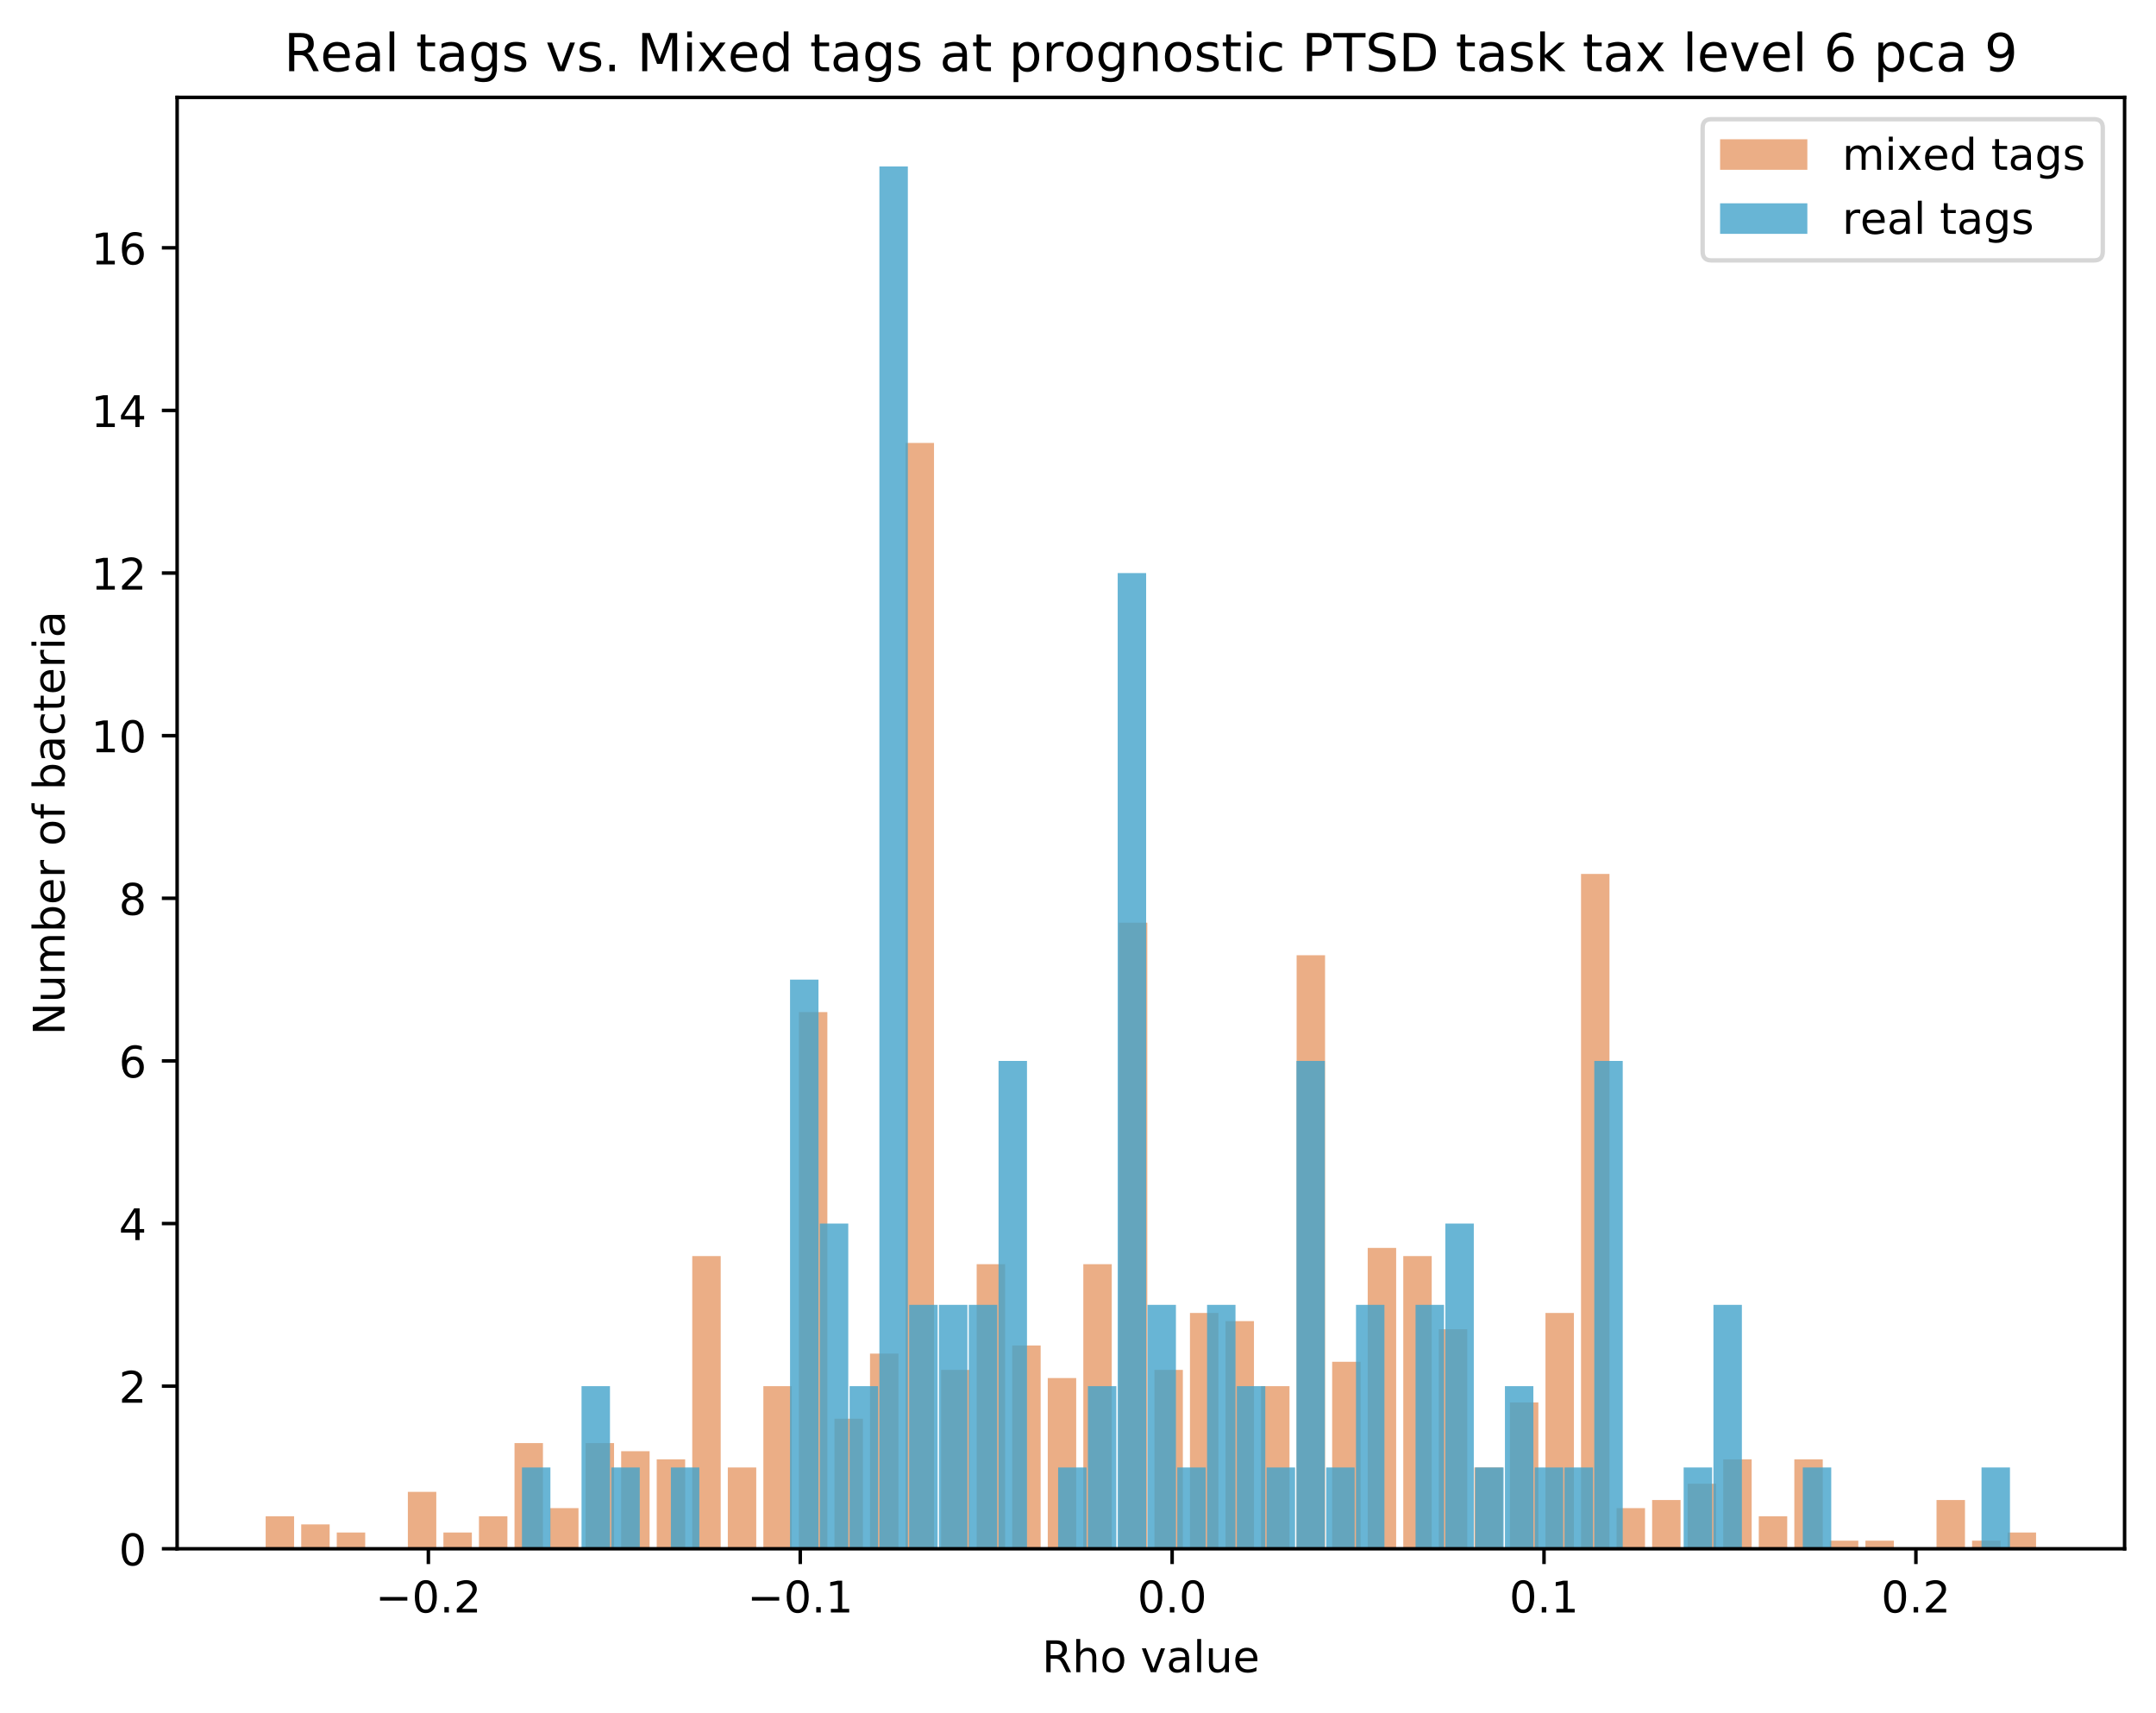<?xml version="1.0" encoding="utf-8" standalone="no"?>
<!DOCTYPE svg PUBLIC "-//W3C//DTD SVG 1.1//EN"
  "http://www.w3.org/Graphics/SVG/1.1/DTD/svg11.dtd">
<!-- Created with matplotlib (https://matplotlib.org/) -->
<svg height="392.514pt" version="1.1" viewBox="0 0 494.203 392.514" width="494.203pt" xmlns="http://www.w3.org/2000/svg" xmlns:xlink="http://www.w3.org/1999/xlink">
 <defs>
  <style type="text/css">
*{stroke-linecap:butt;stroke-linejoin:round;}
  </style>
 </defs>
 <g id="figure_1">
  <g id="patch_1">
   <path d="M 0 392.514 
L 494.203 392.514 
L 494.203 0 
L 0 0 
z
" style="fill:#ffffff;"/>
  </g>
  <g id="axes_1">
   <g id="patch_2">
    <path d="M 40.603 354.958 
L 487.003 354.958 
L 487.003 22.318 
L 40.603 22.318 
z
" style="fill:#ffffff;"/>
   </g>
   <g id="patch_3">
    <path clip-path="url(#p05fa9edc28)" d="M 60.894 354.958 
L 67.413 354.958 
L 67.413 347.504 
L 60.894 347.504 
z
" style="fill:#d95f0e;opacity:0.5;"/>
   </g>
   <g id="patch_4">
    <path clip-path="url(#p05fa9edc28)" d="M 69.043 354.958 
L 75.562 354.958 
L 75.562 349.368 
L 69.043 349.368 
z
" style="fill:#d95f0e;opacity:0.5;"/>
   </g>
   <g id="patch_5">
    <path clip-path="url(#p05fa9edc28)" d="M 77.192 354.958 
L 83.711 354.958 
L 83.711 351.231 
L 77.192 351.231 
z
" style="fill:#d95f0e;opacity:0.5;"/>
   </g>
   <g id="patch_6">
    <path clip-path="url(#p05fa9edc28)" d="M 85.341 354.958 
L 91.86 354.958 
L 91.86 354.958 
L 85.341 354.958 
z
" style="fill:#d95f0e;opacity:0.5;"/>
   </g>
   <g id="patch_7">
    <path clip-path="url(#p05fa9edc28)" d="M 93.49 354.958 
L 100.009 354.958 
L 100.009 341.913 
L 93.49 341.913 
z
" style="fill:#d95f0e;opacity:0.5;"/>
   </g>
   <g id="patch_8">
    <path clip-path="url(#p05fa9edc28)" d="M 101.639 354.958 
L 108.158 354.958 
L 108.158 351.231 
L 101.639 351.231 
z
" style="fill:#d95f0e;opacity:0.5;"/>
   </g>
   <g id="patch_9">
    <path clip-path="url(#p05fa9edc28)" d="M 109.788 354.958 
L 116.307 354.958 
L 116.307 347.504 
L 109.788 347.504 
z
" style="fill:#d95f0e;opacity:0.5;"/>
   </g>
   <g id="patch_10">
    <path clip-path="url(#p05fa9edc28)" d="M 117.937 354.958 
L 124.456 354.958 
L 124.456 330.732 
L 117.937 330.732 
z
" style="fill:#d95f0e;opacity:0.5;"/>
   </g>
   <g id="patch_11">
    <path clip-path="url(#p05fa9edc28)" d="M 126.086 354.958 
L 132.605 354.958 
L 132.605 345.64 
L 126.086 345.64 
z
" style="fill:#d95f0e;opacity:0.5;"/>
   </g>
   <g id="patch_12">
    <path clip-path="url(#p05fa9edc28)" d="M 134.235 354.958 
L 140.754 354.958 
L 140.754 330.732 
L 134.235 330.732 
z
" style="fill:#d95f0e;opacity:0.5;"/>
   </g>
   <g id="patch_13">
    <path clip-path="url(#p05fa9edc28)" d="M 142.384 354.958 
L 148.903 354.958 
L 148.903 332.596 
L 142.384 332.596 
z
" style="fill:#d95f0e;opacity:0.5;"/>
   </g>
   <g id="patch_14">
    <path clip-path="url(#p05fa9edc28)" d="M 150.533 354.958 
L 157.052 354.958 
L 157.052 334.459 
L 150.533 334.459 
z
" style="fill:#d95f0e;opacity:0.5;"/>
   </g>
   <g id="patch_15">
    <path clip-path="url(#p05fa9edc28)" d="M 158.682 354.958 
L 165.201 354.958 
L 165.201 287.871 
L 158.682 287.871 
z
" style="fill:#d95f0e;opacity:0.5;"/>
   </g>
   <g id="patch_16">
    <path clip-path="url(#p05fa9edc28)" d="M 166.831 354.958 
L 173.35 354.958 
L 173.35 336.323 
L 166.831 336.323 
z
" style="fill:#d95f0e;opacity:0.5;"/>
   </g>
   <g id="patch_17">
    <path clip-path="url(#p05fa9edc28)" d="M 174.979 354.958 
L 181.499 354.958 
L 181.499 317.688 
L 174.979 317.688 
z
" style="fill:#d95f0e;opacity:0.5;"/>
   </g>
   <g id="patch_18">
    <path clip-path="url(#p05fa9edc28)" d="M 183.128 354.958 
L 189.648 354.958 
L 189.648 231.965 
L 183.128 231.965 
z
" style="fill:#d95f0e;opacity:0.5;"/>
   </g>
   <g id="patch_19">
    <path clip-path="url(#p05fa9edc28)" d="M 191.277 354.958 
L 197.797 354.958 
L 197.797 325.142 
L 191.277 325.142 
z
" style="fill:#d95f0e;opacity:0.5;"/>
   </g>
   <g id="patch_20">
    <path clip-path="url(#p05fa9edc28)" d="M 199.426 354.958 
L 205.946 354.958 
L 205.946 310.233 
L 199.426 310.233 
z
" style="fill:#d95f0e;opacity:0.5;"/>
   </g>
   <g id="patch_21">
    <path clip-path="url(#p05fa9edc28)" d="M 207.575 354.958 
L 214.094 354.958 
L 214.094 101.518 
L 207.575 101.518 
z
" style="fill:#d95f0e;opacity:0.5;"/>
   </g>
   <g id="patch_22">
    <path clip-path="url(#p05fa9edc28)" d="M 215.724 354.958 
L 222.243 354.958 
L 222.243 313.96 
L 215.724 313.96 
z
" style="fill:#d95f0e;opacity:0.5;"/>
   </g>
   <g id="patch_23">
    <path clip-path="url(#p05fa9edc28)" d="M 223.873 354.958 
L 230.392 354.958 
L 230.392 289.735 
L 223.873 289.735 
z
" style="fill:#d95f0e;opacity:0.5;"/>
   </g>
   <g id="patch_24">
    <path clip-path="url(#p05fa9edc28)" d="M 232.022 354.958 
L 238.541 354.958 
L 238.541 308.37 
L 232.022 308.37 
z
" style="fill:#d95f0e;opacity:0.5;"/>
   </g>
   <g id="patch_25">
    <path clip-path="url(#p05fa9edc28)" d="M 240.171 354.958 
L 246.69 354.958 
L 246.69 315.824 
L 240.171 315.824 
z
" style="fill:#d95f0e;opacity:0.5;"/>
   </g>
   <g id="patch_26">
    <path clip-path="url(#p05fa9edc28)" d="M 248.32 354.958 
L 254.839 354.958 
L 254.839 289.735 
L 248.32 289.735 
z
" style="fill:#d95f0e;opacity:0.5;"/>
   </g>
   <g id="patch_27">
    <path clip-path="url(#p05fa9edc28)" d="M 256.469 354.958 
L 262.988 354.958 
L 262.988 211.466 
L 256.469 211.466 
z
" style="fill:#d95f0e;opacity:0.5;"/>
   </g>
   <g id="patch_28">
    <path clip-path="url(#p05fa9edc28)" d="M 264.618 354.958 
L 271.137 354.958 
L 271.137 313.96 
L 264.618 313.96 
z
" style="fill:#d95f0e;opacity:0.5;"/>
   </g>
   <g id="patch_29">
    <path clip-path="url(#p05fa9edc28)" d="M 272.767 354.958 
L 279.286 354.958 
L 279.286 300.916 
L 272.767 300.916 
z
" style="fill:#d95f0e;opacity:0.5;"/>
   </g>
   <g id="patch_30">
    <path clip-path="url(#p05fa9edc28)" d="M 280.916 354.958 
L 287.435 354.958 
L 287.435 302.779 
L 280.916 302.779 
z
" style="fill:#d95f0e;opacity:0.5;"/>
   </g>
   <g id="patch_31">
    <path clip-path="url(#p05fa9edc28)" d="M 289.065 354.958 
L 295.584 354.958 
L 295.584 317.688 
L 289.065 317.688 
z
" style="fill:#d95f0e;opacity:0.5;"/>
   </g>
   <g id="patch_32">
    <path clip-path="url(#p05fa9edc28)" d="M 297.214 354.958 
L 303.733 354.958 
L 303.733 218.92 
L 297.214 218.92 
z
" style="fill:#d95f0e;opacity:0.5;"/>
   </g>
   <g id="patch_33">
    <path clip-path="url(#p05fa9edc28)" d="M 305.363 354.958 
L 311.882 354.958 
L 311.882 312.097 
L 305.363 312.097 
z
" style="fill:#d95f0e;opacity:0.5;"/>
   </g>
   <g id="patch_34">
    <path clip-path="url(#p05fa9edc28)" d="M 313.512 354.958 
L 320.031 354.958 
L 320.031 286.008 
L 313.512 286.008 
z
" style="fill:#d95f0e;opacity:0.5;"/>
   </g>
   <g id="patch_35">
    <path clip-path="url(#p05fa9edc28)" d="M 321.661 354.958 
L 328.18 354.958 
L 328.18 287.871 
L 321.661 287.871 
z
" style="fill:#d95f0e;opacity:0.5;"/>
   </g>
   <g id="patch_36">
    <path clip-path="url(#p05fa9edc28)" d="M 329.81 354.958 
L 336.329 354.958 
L 336.329 304.643 
L 329.81 304.643 
z
" style="fill:#d95f0e;opacity:0.5;"/>
   </g>
   <g id="patch_37">
    <path clip-path="url(#p05fa9edc28)" d="M 337.959 354.958 
L 344.478 354.958 
L 344.478 336.323 
L 337.959 336.323 
z
" style="fill:#d95f0e;opacity:0.5;"/>
   </g>
   <g id="patch_38">
    <path clip-path="url(#p05fa9edc28)" d="M 346.108 354.958 
L 352.627 354.958 
L 352.627 321.415 
L 346.108 321.415 
z
" style="fill:#d95f0e;opacity:0.5;"/>
   </g>
   <g id="patch_39">
    <path clip-path="url(#p05fa9edc28)" d="M 354.257 354.958 
L 360.776 354.958 
L 360.776 300.916 
L 354.257 300.916 
z
" style="fill:#d95f0e;opacity:0.5;"/>
   </g>
   <g id="patch_40">
    <path clip-path="url(#p05fa9edc28)" d="M 362.406 354.958 
L 368.925 354.958 
L 368.925 200.285 
L 362.406 200.285 
z
" style="fill:#d95f0e;opacity:0.5;"/>
   </g>
   <g id="patch_41">
    <path clip-path="url(#p05fa9edc28)" d="M 370.554 354.958 
L 377.074 354.958 
L 377.074 345.64 
L 370.554 345.64 
z
" style="fill:#d95f0e;opacity:0.5;"/>
   </g>
   <g id="patch_42">
    <path clip-path="url(#p05fa9edc28)" d="M 378.703 354.958 
L 385.223 354.958 
L 385.223 343.777 
L 378.703 343.777 
z
" style="fill:#d95f0e;opacity:0.5;"/>
   </g>
   <g id="patch_43">
    <path clip-path="url(#p05fa9edc28)" d="M 386.852 354.958 
L 393.372 354.958 
L 393.372 340.05 
L 386.852 340.05 
z
" style="fill:#d95f0e;opacity:0.5;"/>
   </g>
   <g id="patch_44">
    <path clip-path="url(#p05fa9edc28)" d="M 395.001 354.958 
L 401.521 354.958 
L 401.521 334.459 
L 395.001 334.459 
z
" style="fill:#d95f0e;opacity:0.5;"/>
   </g>
   <g id="patch_45">
    <path clip-path="url(#p05fa9edc28)" d="M 403.15 354.958 
L 409.67 354.958 
L 409.67 347.504 
L 403.15 347.504 
z
" style="fill:#d95f0e;opacity:0.5;"/>
   </g>
   <g id="patch_46">
    <path clip-path="url(#p05fa9edc28)" d="M 411.299 354.958 
L 417.818 354.958 
L 417.818 334.459 
L 411.299 334.459 
z
" style="fill:#d95f0e;opacity:0.5;"/>
   </g>
   <g id="patch_47">
    <path clip-path="url(#p05fa9edc28)" d="M 419.448 354.958 
L 425.967 354.958 
L 425.967 353.095 
L 419.448 353.095 
z
" style="fill:#d95f0e;opacity:0.5;"/>
   </g>
   <g id="patch_48">
    <path clip-path="url(#p05fa9edc28)" d="M 427.597 354.958 
L 434.116 354.958 
L 434.116 353.095 
L 427.597 353.095 
z
" style="fill:#d95f0e;opacity:0.5;"/>
   </g>
   <g id="patch_49">
    <path clip-path="url(#p05fa9edc28)" d="M 435.746 354.958 
L 442.265 354.958 
L 442.265 354.958 
L 435.746 354.958 
z
" style="fill:#d95f0e;opacity:0.5;"/>
   </g>
   <g id="patch_50">
    <path clip-path="url(#p05fa9edc28)" d="M 443.895 354.958 
L 450.414 354.958 
L 450.414 343.777 
L 443.895 343.777 
z
" style="fill:#d95f0e;opacity:0.5;"/>
   </g>
   <g id="patch_51">
    <path clip-path="url(#p05fa9edc28)" d="M 452.044 354.958 
L 458.563 354.958 
L 458.563 353.095 
L 452.044 353.095 
z
" style="fill:#d95f0e;opacity:0.5;"/>
   </g>
   <g id="patch_52">
    <path clip-path="url(#p05fa9edc28)" d="M 460.193 354.958 
L 466.712 354.958 
L 466.712 351.231 
L 460.193 351.231 
z
" style="fill:#d95f0e;opacity:0.5;"/>
   </g>
   <g id="patch_53">
    <path clip-path="url(#p05fa9edc28)" d="M 119.644 354.958 
L 126.163 354.958 
L 126.163 336.323 
L 119.644 336.323 
z
" style="fill:#43a2ca;opacity:0.8;"/>
   </g>
   <g id="patch_54">
    <path clip-path="url(#p05fa9edc28)" d="M 126.472 354.958 
L 132.991 354.958 
L 132.991 354.958 
L 126.472 354.958 
z
" style="fill:#43a2ca;opacity:0.8;"/>
   </g>
   <g id="patch_55">
    <path clip-path="url(#p05fa9edc28)" d="M 133.3 354.958 
L 139.819 354.958 
L 139.819 317.688 
L 133.3 317.688 
z
" style="fill:#43a2ca;opacity:0.8;"/>
   </g>
   <g id="patch_56">
    <path clip-path="url(#p05fa9edc28)" d="M 140.128 354.958 
L 146.647 354.958 
L 146.647 336.323 
L 140.128 336.323 
z
" style="fill:#43a2ca;opacity:0.8;"/>
   </g>
   <g id="patch_57">
    <path clip-path="url(#p05fa9edc28)" d="M 146.956 354.958 
L 153.475 354.958 
L 153.475 354.958 
L 146.956 354.958 
z
" style="fill:#43a2ca;opacity:0.8;"/>
   </g>
   <g id="patch_58">
    <path clip-path="url(#p05fa9edc28)" d="M 153.783 354.958 
L 160.303 354.958 
L 160.303 336.323 
L 153.783 336.323 
z
" style="fill:#43a2ca;opacity:0.8;"/>
   </g>
   <g id="patch_59">
    <path clip-path="url(#p05fa9edc28)" d="M 160.611 354.958 
L 167.131 354.958 
L 167.131 354.958 
L 160.611 354.958 
z
" style="fill:#43a2ca;opacity:0.8;"/>
   </g>
   <g id="patch_60">
    <path clip-path="url(#p05fa9edc28)" d="M 167.439 354.958 
L 173.958 354.958 
L 173.958 354.958 
L 167.439 354.958 
z
" style="fill:#43a2ca;opacity:0.8;"/>
   </g>
   <g id="patch_61">
    <path clip-path="url(#p05fa9edc28)" d="M 174.267 354.958 
L 180.786 354.958 
L 180.786 354.958 
L 174.267 354.958 
z
" style="fill:#43a2ca;opacity:0.8;"/>
   </g>
   <g id="patch_62">
    <path clip-path="url(#p05fa9edc28)" d="M 181.095 354.958 
L 187.614 354.958 
L 187.614 224.511 
L 181.095 224.511 
z
" style="fill:#43a2ca;opacity:0.8;"/>
   </g>
   <g id="patch_63">
    <path clip-path="url(#p05fa9edc28)" d="M 187.923 354.958 
L 194.442 354.958 
L 194.442 280.417 
L 187.923 280.417 
z
" style="fill:#43a2ca;opacity:0.8;"/>
   </g>
   <g id="patch_64">
    <path clip-path="url(#p05fa9edc28)" d="M 194.751 354.958 
L 201.27 354.958 
L 201.27 317.688 
L 194.751 317.688 
z
" style="fill:#43a2ca;opacity:0.8;"/>
   </g>
   <g id="patch_65">
    <path clip-path="url(#p05fa9edc28)" d="M 201.578 354.958 
L 208.098 354.958 
L 208.098 38.158 
L 201.578 38.158 
z
" style="fill:#43a2ca;opacity:0.8;"/>
   </g>
   <g id="patch_66">
    <path clip-path="url(#p05fa9edc28)" d="M 208.406 354.958 
L 214.925 354.958 
L 214.925 299.052 
L 208.406 299.052 
z
" style="fill:#43a2ca;opacity:0.8;"/>
   </g>
   <g id="patch_67">
    <path clip-path="url(#p05fa9edc28)" d="M 215.234 354.958 
L 221.753 354.958 
L 221.753 299.052 
L 215.234 299.052 
z
" style="fill:#43a2ca;opacity:0.8;"/>
   </g>
   <g id="patch_68">
    <path clip-path="url(#p05fa9edc28)" d="M 222.062 354.958 
L 228.581 354.958 
L 228.581 299.052 
L 222.062 299.052 
z
" style="fill:#43a2ca;opacity:0.8;"/>
   </g>
   <g id="patch_69">
    <path clip-path="url(#p05fa9edc28)" d="M 228.89 354.958 
L 235.409 354.958 
L 235.409 243.146 
L 228.89 243.146 
z
" style="fill:#43a2ca;opacity:0.8;"/>
   </g>
   <g id="patch_70">
    <path clip-path="url(#p05fa9edc28)" d="M 235.718 354.958 
L 242.237 354.958 
L 242.237 354.958 
L 235.718 354.958 
z
" style="fill:#43a2ca;opacity:0.8;"/>
   </g>
   <g id="patch_71">
    <path clip-path="url(#p05fa9edc28)" d="M 242.545 354.958 
L 249.065 354.958 
L 249.065 336.323 
L 242.545 336.323 
z
" style="fill:#43a2ca;opacity:0.8;"/>
   </g>
   <g id="patch_72">
    <path clip-path="url(#p05fa9edc28)" d="M 249.373 354.958 
L 255.892 354.958 
L 255.892 317.688 
L 249.373 317.688 
z
" style="fill:#43a2ca;opacity:0.8;"/>
   </g>
   <g id="patch_73">
    <path clip-path="url(#p05fa9edc28)" d="M 256.201 354.958 
L 262.72 354.958 
L 262.72 131.335 
L 256.201 131.335 
z
" style="fill:#43a2ca;opacity:0.8;"/>
   </g>
   <g id="patch_74">
    <path clip-path="url(#p05fa9edc28)" d="M 263.029 354.958 
L 269.548 354.958 
L 269.548 299.052 
L 263.029 299.052 
z
" style="fill:#43a2ca;opacity:0.8;"/>
   </g>
   <g id="patch_75">
    <path clip-path="url(#p05fa9edc28)" d="M 269.857 354.958 
L 276.376 354.958 
L 276.376 336.323 
L 269.857 336.323 
z
" style="fill:#43a2ca;opacity:0.8;"/>
   </g>
   <g id="patch_76">
    <path clip-path="url(#p05fa9edc28)" d="M 276.685 354.958 
L 283.204 354.958 
L 283.204 299.052 
L 276.685 299.052 
z
" style="fill:#43a2ca;opacity:0.8;"/>
   </g>
   <g id="patch_77">
    <path clip-path="url(#p05fa9edc28)" d="M 283.512 354.958 
L 290.032 354.958 
L 290.032 317.688 
L 283.512 317.688 
z
" style="fill:#43a2ca;opacity:0.8;"/>
   </g>
   <g id="patch_78">
    <path clip-path="url(#p05fa9edc28)" d="M 290.34 354.958 
L 296.859 354.958 
L 296.859 336.323 
L 290.34 336.323 
z
" style="fill:#43a2ca;opacity:0.8;"/>
   </g>
   <g id="patch_79">
    <path clip-path="url(#p05fa9edc28)" d="M 297.168 354.958 
L 303.687 354.958 
L 303.687 243.146 
L 297.168 243.146 
z
" style="fill:#43a2ca;opacity:0.8;"/>
   </g>
   <g id="patch_80">
    <path clip-path="url(#p05fa9edc28)" d="M 303.996 354.958 
L 310.515 354.958 
L 310.515 336.323 
L 303.996 336.323 
z
" style="fill:#43a2ca;opacity:0.8;"/>
   </g>
   <g id="patch_81">
    <path clip-path="url(#p05fa9edc28)" d="M 310.824 354.958 
L 317.343 354.958 
L 317.343 299.052 
L 310.824 299.052 
z
" style="fill:#43a2ca;opacity:0.8;"/>
   </g>
   <g id="patch_82">
    <path clip-path="url(#p05fa9edc28)" d="M 317.652 354.958 
L 324.171 354.958 
L 324.171 354.958 
L 317.652 354.958 
z
" style="fill:#43a2ca;opacity:0.8;"/>
   </g>
   <g id="patch_83">
    <path clip-path="url(#p05fa9edc28)" d="M 324.479 354.958 
L 330.999 354.958 
L 330.999 299.052 
L 324.479 299.052 
z
" style="fill:#43a2ca;opacity:0.8;"/>
   </g>
   <g id="patch_84">
    <path clip-path="url(#p05fa9edc28)" d="M 331.307 354.958 
L 337.826 354.958 
L 337.826 280.417 
L 331.307 280.417 
z
" style="fill:#43a2ca;opacity:0.8;"/>
   </g>
   <g id="patch_85">
    <path clip-path="url(#p05fa9edc28)" d="M 338.135 354.958 
L 344.654 354.958 
L 344.654 336.323 
L 338.135 336.323 
z
" style="fill:#43a2ca;opacity:0.8;"/>
   </g>
   <g id="patch_86">
    <path clip-path="url(#p05fa9edc28)" d="M 344.963 354.958 
L 351.482 354.958 
L 351.482 317.688 
L 344.963 317.688 
z
" style="fill:#43a2ca;opacity:0.8;"/>
   </g>
   <g id="patch_87">
    <path clip-path="url(#p05fa9edc28)" d="M 351.791 354.958 
L 358.31 354.958 
L 358.31 336.323 
L 351.791 336.323 
z
" style="fill:#43a2ca;opacity:0.8;"/>
   </g>
   <g id="patch_88">
    <path clip-path="url(#p05fa9edc28)" d="M 358.619 354.958 
L 365.138 354.958 
L 365.138 336.323 
L 358.619 336.323 
z
" style="fill:#43a2ca;opacity:0.8;"/>
   </g>
   <g id="patch_89">
    <path clip-path="url(#p05fa9edc28)" d="M 365.446 354.958 
L 371.966 354.958 
L 371.966 243.146 
L 365.446 243.146 
z
" style="fill:#43a2ca;opacity:0.8;"/>
   </g>
   <g id="patch_90">
    <path clip-path="url(#p05fa9edc28)" d="M 372.274 354.958 
L 378.793 354.958 
L 378.793 354.958 
L 372.274 354.958 
z
" style="fill:#43a2ca;opacity:0.8;"/>
   </g>
   <g id="patch_91">
    <path clip-path="url(#p05fa9edc28)" d="M 379.102 354.958 
L 385.621 354.958 
L 385.621 354.958 
L 379.102 354.958 
z
" style="fill:#43a2ca;opacity:0.8;"/>
   </g>
   <g id="patch_92">
    <path clip-path="url(#p05fa9edc28)" d="M 385.93 354.958 
L 392.449 354.958 
L 392.449 336.323 
L 385.93 336.323 
z
" style="fill:#43a2ca;opacity:0.8;"/>
   </g>
   <g id="patch_93">
    <path clip-path="url(#p05fa9edc28)" d="M 392.758 354.958 
L 399.277 354.958 
L 399.277 299.052 
L 392.758 299.052 
z
" style="fill:#43a2ca;opacity:0.8;"/>
   </g>
   <g id="patch_94">
    <path clip-path="url(#p05fa9edc28)" d="M 399.586 354.958 
L 406.105 354.958 
L 406.105 354.958 
L 399.586 354.958 
z
" style="fill:#43a2ca;opacity:0.8;"/>
   </g>
   <g id="patch_95">
    <path clip-path="url(#p05fa9edc28)" d="M 406.413 354.958 
L 412.933 354.958 
L 412.933 354.958 
L 406.413 354.958 
z
" style="fill:#43a2ca;opacity:0.8;"/>
   </g>
   <g id="patch_96">
    <path clip-path="url(#p05fa9edc28)" d="M 413.241 354.958 
L 419.76 354.958 
L 419.76 336.323 
L 413.241 336.323 
z
" style="fill:#43a2ca;opacity:0.8;"/>
   </g>
   <g id="patch_97">
    <path clip-path="url(#p05fa9edc28)" d="M 420.069 354.958 
L 426.588 354.958 
L 426.588 354.958 
L 420.069 354.958 
z
" style="fill:#43a2ca;opacity:0.8;"/>
   </g>
   <g id="patch_98">
    <path clip-path="url(#p05fa9edc28)" d="M 426.897 354.958 
L 433.416 354.958 
L 433.416 354.958 
L 426.897 354.958 
z
" style="fill:#43a2ca;opacity:0.8;"/>
   </g>
   <g id="patch_99">
    <path clip-path="url(#p05fa9edc28)" d="M 433.725 354.958 
L 440.244 354.958 
L 440.244 354.958 
L 433.725 354.958 
z
" style="fill:#43a2ca;opacity:0.8;"/>
   </g>
   <g id="patch_100">
    <path clip-path="url(#p05fa9edc28)" d="M 440.553 354.958 
L 447.072 354.958 
L 447.072 354.958 
L 440.553 354.958 
z
" style="fill:#43a2ca;opacity:0.8;"/>
   </g>
   <g id="patch_101">
    <path clip-path="url(#p05fa9edc28)" d="M 447.38 354.958 
L 453.9 354.958 
L 453.9 354.958 
L 447.38 354.958 
z
" style="fill:#43a2ca;opacity:0.8;"/>
   </g>
   <g id="patch_102">
    <path clip-path="url(#p05fa9edc28)" d="M 454.208 354.958 
L 460.727 354.958 
L 460.727 336.323 
L 454.208 336.323 
z
" style="fill:#43a2ca;opacity:0.8;"/>
   </g>
   <g id="matplotlib.axis_1">
    <g id="xtick_1">
     <g id="line2d_1">
      <defs>
       <path d="M 0 0 
L 0 3.5 
" id="m00319abfdd" style="stroke:#000000;stroke-width:0.8;"/>
      </defs>
      <g>
       <use style="stroke:#000000;stroke-width:0.8;" x="98.192" xlink:href="#m00319abfdd" y="354.958"/>
      </g>
     </g>
     <g id="text_1">
      <!-- −0.2 -->
      <defs>
       <path d="M 10.594 35.5 
L 73.188 35.5 
L 73.188 27.203 
L 10.594 27.203 
z
" id="DejaVuSans-8722"/>
       <path d="M 31.781 66.406 
Q 24.172 66.406 20.328 58.906 
Q 16.5 51.422 16.5 36.375 
Q 16.5 21.391 20.328 13.891 
Q 24.172 6.391 31.781 6.391 
Q 39.453 6.391 43.281 13.891 
Q 47.125 21.391 47.125 36.375 
Q 47.125 51.422 43.281 58.906 
Q 39.453 66.406 31.781 66.406 
z
M 31.781 74.219 
Q 44.047 74.219 50.516 64.516 
Q 56.984 54.828 56.984 36.375 
Q 56.984 17.969 50.516 8.266 
Q 44.047 -1.422 31.781 -1.422 
Q 19.531 -1.422 13.062 8.266 
Q 6.594 17.969 6.594 36.375 
Q 6.594 54.828 13.062 64.516 
Q 19.531 74.219 31.781 74.219 
z
" id="DejaVuSans-48"/>
       <path d="M 10.688 12.406 
L 21 12.406 
L 21 0 
L 10.688 0 
z
" id="DejaVuSans-46"/>
       <path d="M 19.188 8.297 
L 53.609 8.297 
L 53.609 0 
L 7.328 0 
L 7.328 8.297 
Q 12.938 14.109 22.625 23.891 
Q 32.328 33.688 34.812 36.531 
Q 39.547 41.844 41.422 45.531 
Q 43.312 49.219 43.312 52.781 
Q 43.312 58.594 39.234 62.25 
Q 35.156 65.922 28.609 65.922 
Q 23.969 65.922 18.812 64.312 
Q 13.672 62.703 7.812 59.422 
L 7.812 69.391 
Q 13.766 71.781 18.938 73 
Q 24.125 74.219 28.422 74.219 
Q 39.75 74.219 46.484 68.547 
Q 53.219 62.891 53.219 53.422 
Q 53.219 48.922 51.531 44.891 
Q 49.859 40.875 45.406 35.406 
Q 44.188 33.984 37.641 27.219 
Q 31.109 20.453 19.188 8.297 
z
" id="DejaVuSans-50"/>
      </defs>
      <g transform="translate(86.051 369.557)scale(0.1 -0.1)">
       <use xlink:href="#DejaVuSans-8722"/>
       <use x="83.789" xlink:href="#DejaVuSans-48"/>
       <use x="147.412" xlink:href="#DejaVuSans-46"/>
       <use x="179.199" xlink:href="#DejaVuSans-50"/>
      </g>
     </g>
    </g>
    <g id="xtick_2">
     <g id="line2d_2">
      <g>
       <use style="stroke:#000000;stroke-width:0.8;" x="183.436" xlink:href="#m00319abfdd" y="354.958"/>
      </g>
     </g>
     <g id="text_2">
      <!-- −0.1 -->
      <defs>
       <path d="M 12.406 8.297 
L 28.516 8.297 
L 28.516 63.922 
L 10.984 60.406 
L 10.984 69.391 
L 28.422 72.906 
L 38.281 72.906 
L 38.281 8.297 
L 54.391 8.297 
L 54.391 0 
L 12.406 0 
z
" id="DejaVuSans-49"/>
      </defs>
      <g transform="translate(171.294 369.557)scale(0.1 -0.1)">
       <use xlink:href="#DejaVuSans-8722"/>
       <use x="83.789" xlink:href="#DejaVuSans-48"/>
       <use x="147.412" xlink:href="#DejaVuSans-46"/>
       <use x="179.199" xlink:href="#DejaVuSans-49"/>
      </g>
     </g>
    </g>
    <g id="xtick_3">
     <g id="line2d_3">
      <g>
       <use style="stroke:#000000;stroke-width:0.8;" x="268.679" xlink:href="#m00319abfdd" y="354.958"/>
      </g>
     </g>
     <g id="text_3">
      <!-- 0.0 -->
      <g transform="translate(260.728 369.557)scale(0.1 -0.1)">
       <use xlink:href="#DejaVuSans-48"/>
       <use x="63.623" xlink:href="#DejaVuSans-46"/>
       <use x="95.41" xlink:href="#DejaVuSans-48"/>
      </g>
     </g>
    </g>
    <g id="xtick_4">
     <g id="line2d_4">
      <g>
       <use style="stroke:#000000;stroke-width:0.8;" x="353.923" xlink:href="#m00319abfdd" y="354.958"/>
      </g>
     </g>
     <g id="text_4">
      <!-- 0.1 -->
      <g transform="translate(345.971 369.557)scale(0.1 -0.1)">
       <use xlink:href="#DejaVuSans-48"/>
       <use x="63.623" xlink:href="#DejaVuSans-46"/>
       <use x="95.41" xlink:href="#DejaVuSans-49"/>
      </g>
     </g>
    </g>
    <g id="xtick_5">
     <g id="line2d_5">
      <g>
       <use style="stroke:#000000;stroke-width:0.8;" x="439.167" xlink:href="#m00319abfdd" y="354.958"/>
      </g>
     </g>
     <g id="text_5">
      <!-- 0.2 -->
      <g transform="translate(431.215 369.557)scale(0.1 -0.1)">
       <use xlink:href="#DejaVuSans-48"/>
       <use x="63.623" xlink:href="#DejaVuSans-46"/>
       <use x="95.41" xlink:href="#DejaVuSans-50"/>
      </g>
     </g>
    </g>
    <g id="text_6">
     <!-- Rho value -->
     <defs>
      <path d="M 44.391 34.188 
Q 47.562 33.109 50.562 29.594 
Q 53.562 26.078 56.594 19.922 
L 66.609 0 
L 56 0 
L 46.688 18.703 
Q 43.062 26.031 39.672 28.422 
Q 36.281 30.812 30.422 30.812 
L 19.672 30.812 
L 19.672 0 
L 9.812 0 
L 9.812 72.906 
L 32.078 72.906 
Q 44.578 72.906 50.734 67.672 
Q 56.891 62.453 56.891 51.906 
Q 56.891 45.016 53.688 40.469 
Q 50.484 35.938 44.391 34.188 
z
M 19.672 64.797 
L 19.672 38.922 
L 32.078 38.922 
Q 39.203 38.922 42.844 42.219 
Q 46.484 45.516 46.484 51.906 
Q 46.484 58.297 42.844 61.547 
Q 39.203 64.797 32.078 64.797 
z
" id="DejaVuSans-82"/>
      <path d="M 54.891 33.016 
L 54.891 0 
L 45.906 0 
L 45.906 32.719 
Q 45.906 40.484 42.875 44.328 
Q 39.844 48.188 33.797 48.188 
Q 26.516 48.188 22.312 43.547 
Q 18.109 38.922 18.109 30.906 
L 18.109 0 
L 9.078 0 
L 9.078 75.984 
L 18.109 75.984 
L 18.109 46.188 
Q 21.344 51.125 25.703 53.562 
Q 30.078 56 35.797 56 
Q 45.219 56 50.047 50.172 
Q 54.891 44.344 54.891 33.016 
z
" id="DejaVuSans-104"/>
      <path d="M 30.609 48.391 
Q 23.391 48.391 19.188 42.75 
Q 14.984 37.109 14.984 27.297 
Q 14.984 17.484 19.156 11.844 
Q 23.344 6.203 30.609 6.203 
Q 37.797 6.203 41.984 11.859 
Q 46.188 17.531 46.188 27.297 
Q 46.188 37.016 41.984 42.703 
Q 37.797 48.391 30.609 48.391 
z
M 30.609 56 
Q 42.328 56 49.016 48.375 
Q 55.719 40.766 55.719 27.297 
Q 55.719 13.875 49.016 6.219 
Q 42.328 -1.422 30.609 -1.422 
Q 18.844 -1.422 12.172 6.219 
Q 5.516 13.875 5.516 27.297 
Q 5.516 40.766 12.172 48.375 
Q 18.844 56 30.609 56 
z
" id="DejaVuSans-111"/>
      <path id="DejaVuSans-32"/>
      <path d="M 2.984 54.688 
L 12.5 54.688 
L 29.594 8.797 
L 46.688 54.688 
L 56.203 54.688 
L 35.688 0 
L 23.484 0 
z
" id="DejaVuSans-118"/>
      <path d="M 34.281 27.484 
Q 23.391 27.484 19.188 25 
Q 14.984 22.516 14.984 16.5 
Q 14.984 11.719 18.141 8.906 
Q 21.297 6.109 26.703 6.109 
Q 34.188 6.109 38.703 11.406 
Q 43.219 16.703 43.219 25.484 
L 43.219 27.484 
z
M 52.203 31.203 
L 52.203 0 
L 43.219 0 
L 43.219 8.297 
Q 40.141 3.328 35.547 0.953 
Q 30.953 -1.422 24.312 -1.422 
Q 15.922 -1.422 10.953 3.297 
Q 6 8.016 6 15.922 
Q 6 25.141 12.172 29.828 
Q 18.359 34.516 30.609 34.516 
L 43.219 34.516 
L 43.219 35.406 
Q 43.219 41.609 39.141 45 
Q 35.062 48.391 27.688 48.391 
Q 23 48.391 18.547 47.266 
Q 14.109 46.141 10.016 43.891 
L 10.016 52.203 
Q 14.938 54.109 19.578 55.047 
Q 24.219 56 28.609 56 
Q 40.484 56 46.344 49.844 
Q 52.203 43.703 52.203 31.203 
z
" id="DejaVuSans-97"/>
      <path d="M 9.422 75.984 
L 18.406 75.984 
L 18.406 0 
L 9.422 0 
z
" id="DejaVuSans-108"/>
      <path d="M 8.5 21.578 
L 8.5 54.688 
L 17.484 54.688 
L 17.484 21.922 
Q 17.484 14.156 20.5 10.266 
Q 23.531 6.391 29.594 6.391 
Q 36.859 6.391 41.078 11.031 
Q 45.312 15.672 45.312 23.688 
L 45.312 54.688 
L 54.297 54.688 
L 54.297 0 
L 45.312 0 
L 45.312 8.406 
Q 42.047 3.422 37.719 1 
Q 33.406 -1.422 27.688 -1.422 
Q 18.266 -1.422 13.375 4.438 
Q 8.5 10.297 8.5 21.578 
z
M 31.109 56 
z
" id="DejaVuSans-117"/>
      <path d="M 56.203 29.594 
L 56.203 25.203 
L 14.891 25.203 
Q 15.484 15.922 20.484 11.062 
Q 25.484 6.203 34.422 6.203 
Q 39.594 6.203 44.453 7.469 
Q 49.312 8.734 54.109 11.281 
L 54.109 2.781 
Q 49.266 0.734 44.188 -0.344 
Q 39.109 -1.422 33.891 -1.422 
Q 20.797 -1.422 13.156 6.188 
Q 5.516 13.812 5.516 26.812 
Q 5.516 40.234 12.766 48.109 
Q 20.016 56 32.328 56 
Q 43.359 56 49.781 48.891 
Q 56.203 41.797 56.203 29.594 
z
M 47.219 32.234 
Q 47.125 39.594 43.094 43.984 
Q 39.062 48.391 32.422 48.391 
Q 24.906 48.391 20.391 44.141 
Q 15.875 39.891 15.188 32.172 
z
" id="DejaVuSans-101"/>
     </defs>
     <g transform="translate(238.854 383.235)scale(0.1 -0.1)">
      <use xlink:href="#DejaVuSans-82"/>
      <use x="69.482" xlink:href="#DejaVuSans-104"/>
      <use x="132.861" xlink:href="#DejaVuSans-111"/>
      <use x="194.043" xlink:href="#DejaVuSans-32"/>
      <use x="225.83" xlink:href="#DejaVuSans-118"/>
      <use x="285.01" xlink:href="#DejaVuSans-97"/>
      <use x="346.289" xlink:href="#DejaVuSans-108"/>
      <use x="374.072" xlink:href="#DejaVuSans-117"/>
      <use x="437.451" xlink:href="#DejaVuSans-101"/>
     </g>
    </g>
   </g>
   <g id="matplotlib.axis_2">
    <g id="ytick_1">
     <g id="line2d_6">
      <defs>
       <path d="M 0 0 
L -3.5 0 
" id="m63d7da8a59" style="stroke:#000000;stroke-width:0.8;"/>
      </defs>
      <g>
       <use style="stroke:#000000;stroke-width:0.8;" x="40.603" xlink:href="#m63d7da8a59" y="354.958"/>
      </g>
     </g>
     <g id="text_7">
      <!-- 0 -->
      <g transform="translate(27.241 358.757)scale(0.1 -0.1)">
       <use xlink:href="#DejaVuSans-48"/>
      </g>
     </g>
    </g>
    <g id="ytick_2">
     <g id="line2d_7">
      <g>
       <use style="stroke:#000000;stroke-width:0.8;" x="40.603" xlink:href="#m63d7da8a59" y="317.688"/>
      </g>
     </g>
     <g id="text_8">
      <!-- 2 -->
      <g transform="translate(27.241 321.487)scale(0.1 -0.1)">
       <use xlink:href="#DejaVuSans-50"/>
      </g>
     </g>
    </g>
    <g id="ytick_3">
     <g id="line2d_8">
      <g>
       <use style="stroke:#000000;stroke-width:0.8;" x="40.603" xlink:href="#m63d7da8a59" y="280.417"/>
      </g>
     </g>
     <g id="text_9">
      <!-- 4 -->
      <defs>
       <path d="M 37.797 64.312 
L 12.891 25.391 
L 37.797 25.391 
z
M 35.203 72.906 
L 47.609 72.906 
L 47.609 25.391 
L 58.016 25.391 
L 58.016 17.188 
L 47.609 17.188 
L 47.609 0 
L 37.797 0 
L 37.797 17.188 
L 4.891 17.188 
L 4.891 26.703 
z
" id="DejaVuSans-52"/>
      </defs>
      <g transform="translate(27.241 284.216)scale(0.1 -0.1)">
       <use xlink:href="#DejaVuSans-52"/>
      </g>
     </g>
    </g>
    <g id="ytick_4">
     <g id="line2d_9">
      <g>
       <use style="stroke:#000000;stroke-width:0.8;" x="40.603" xlink:href="#m63d7da8a59" y="243.146"/>
      </g>
     </g>
     <g id="text_10">
      <!-- 6 -->
      <defs>
       <path d="M 33.016 40.375 
Q 26.375 40.375 22.484 35.828 
Q 18.609 31.297 18.609 23.391 
Q 18.609 15.531 22.484 10.953 
Q 26.375 6.391 33.016 6.391 
Q 39.656 6.391 43.531 10.953 
Q 47.406 15.531 47.406 23.391 
Q 47.406 31.297 43.531 35.828 
Q 39.656 40.375 33.016 40.375 
z
M 52.594 71.297 
L 52.594 62.312 
Q 48.875 64.062 45.094 64.984 
Q 41.312 65.922 37.594 65.922 
Q 27.828 65.922 22.672 59.328 
Q 17.531 52.734 16.797 39.406 
Q 19.672 43.656 24.016 45.922 
Q 28.375 48.188 33.594 48.188 
Q 44.578 48.188 50.953 41.516 
Q 57.328 34.859 57.328 23.391 
Q 57.328 12.156 50.688 5.359 
Q 44.047 -1.422 33.016 -1.422 
Q 20.359 -1.422 13.672 8.266 
Q 6.984 17.969 6.984 36.375 
Q 6.984 53.656 15.188 63.938 
Q 23.391 74.219 37.203 74.219 
Q 40.922 74.219 44.703 73.484 
Q 48.484 72.75 52.594 71.297 
z
" id="DejaVuSans-54"/>
      </defs>
      <g transform="translate(27.241 246.946)scale(0.1 -0.1)">
       <use xlink:href="#DejaVuSans-54"/>
      </g>
     </g>
    </g>
    <g id="ytick_5">
     <g id="line2d_10">
      <g>
       <use style="stroke:#000000;stroke-width:0.8;" x="40.603" xlink:href="#m63d7da8a59" y="205.876"/>
      </g>
     </g>
     <g id="text_11">
      <!-- 8 -->
      <defs>
       <path d="M 31.781 34.625 
Q 24.75 34.625 20.719 30.859 
Q 16.703 27.094 16.703 20.516 
Q 16.703 13.922 20.719 10.156 
Q 24.75 6.391 31.781 6.391 
Q 38.812 6.391 42.859 10.172 
Q 46.922 13.969 46.922 20.516 
Q 46.922 27.094 42.891 30.859 
Q 38.875 34.625 31.781 34.625 
z
M 21.922 38.812 
Q 15.578 40.375 12.031 44.719 
Q 8.5 49.078 8.5 55.328 
Q 8.5 64.062 14.719 69.141 
Q 20.953 74.219 31.781 74.219 
Q 42.672 74.219 48.875 69.141 
Q 55.078 64.062 55.078 55.328 
Q 55.078 49.078 51.531 44.719 
Q 48 40.375 41.703 38.812 
Q 48.828 37.156 52.797 32.312 
Q 56.781 27.484 56.781 20.516 
Q 56.781 9.906 50.312 4.234 
Q 43.844 -1.422 31.781 -1.422 
Q 19.734 -1.422 13.25 4.234 
Q 6.781 9.906 6.781 20.516 
Q 6.781 27.484 10.781 32.312 
Q 14.797 37.156 21.922 38.812 
z
M 18.312 54.391 
Q 18.312 48.734 21.844 45.562 
Q 25.391 42.391 31.781 42.391 
Q 38.141 42.391 41.719 45.562 
Q 45.312 48.734 45.312 54.391 
Q 45.312 60.062 41.719 63.234 
Q 38.141 66.406 31.781 66.406 
Q 25.391 66.406 21.844 63.234 
Q 18.312 60.062 18.312 54.391 
z
" id="DejaVuSans-56"/>
      </defs>
      <g transform="translate(27.241 209.675)scale(0.1 -0.1)">
       <use xlink:href="#DejaVuSans-56"/>
      </g>
     </g>
    </g>
    <g id="ytick_6">
     <g id="line2d_11">
      <g>
       <use style="stroke:#000000;stroke-width:0.8;" x="40.603" xlink:href="#m63d7da8a59" y="168.605"/>
      </g>
     </g>
     <g id="text_12">
      <!-- 10 -->
      <g transform="translate(20.878 172.404)scale(0.1 -0.1)">
       <use xlink:href="#DejaVuSans-49"/>
       <use x="63.623" xlink:href="#DejaVuSans-48"/>
      </g>
     </g>
    </g>
    <g id="ytick_7">
     <g id="line2d_12">
      <g>
       <use style="stroke:#000000;stroke-width:0.8;" x="40.603" xlink:href="#m63d7da8a59" y="131.335"/>
      </g>
     </g>
     <g id="text_13">
      <!-- 12 -->
      <g transform="translate(20.878 135.134)scale(0.1 -0.1)">
       <use xlink:href="#DejaVuSans-49"/>
       <use x="63.623" xlink:href="#DejaVuSans-50"/>
      </g>
     </g>
    </g>
    <g id="ytick_8">
     <g id="line2d_13">
      <g>
       <use style="stroke:#000000;stroke-width:0.8;" x="40.603" xlink:href="#m63d7da8a59" y="94.064"/>
      </g>
     </g>
     <g id="text_14">
      <!-- 14 -->
      <g transform="translate(20.878 97.863)scale(0.1 -0.1)">
       <use xlink:href="#DejaVuSans-49"/>
       <use x="63.623" xlink:href="#DejaVuSans-52"/>
      </g>
     </g>
    </g>
    <g id="ytick_9">
     <g id="line2d_14">
      <g>
       <use style="stroke:#000000;stroke-width:0.8;" x="40.603" xlink:href="#m63d7da8a59" y="56.793"/>
      </g>
     </g>
     <g id="text_15">
      <!-- 16 -->
      <g transform="translate(20.878 60.593)scale(0.1 -0.1)">
       <use xlink:href="#DejaVuSans-49"/>
       <use x="63.623" xlink:href="#DejaVuSans-54"/>
      </g>
     </g>
    </g>
    <g id="text_16">
     <!-- Number of bacteria -->
     <defs>
      <path d="M 9.812 72.906 
L 23.094 72.906 
L 55.422 11.922 
L 55.422 72.906 
L 64.984 72.906 
L 64.984 0 
L 51.703 0 
L 19.391 60.984 
L 19.391 0 
L 9.812 0 
z
" id="DejaVuSans-78"/>
      <path d="M 52 44.188 
Q 55.375 50.25 60.062 53.125 
Q 64.75 56 71.094 56 
Q 79.641 56 84.281 50.016 
Q 88.922 44.047 88.922 33.016 
L 88.922 0 
L 79.891 0 
L 79.891 32.719 
Q 79.891 40.578 77.094 44.375 
Q 74.312 48.188 68.609 48.188 
Q 61.625 48.188 57.562 43.547 
Q 53.516 38.922 53.516 30.906 
L 53.516 0 
L 44.484 0 
L 44.484 32.719 
Q 44.484 40.625 41.703 44.406 
Q 38.922 48.188 33.109 48.188 
Q 26.219 48.188 22.156 43.531 
Q 18.109 38.875 18.109 30.906 
L 18.109 0 
L 9.078 0 
L 9.078 54.688 
L 18.109 54.688 
L 18.109 46.188 
Q 21.188 51.219 25.484 53.609 
Q 29.781 56 35.688 56 
Q 41.656 56 45.828 52.969 
Q 50 49.953 52 44.188 
z
" id="DejaVuSans-109"/>
      <path d="M 48.688 27.297 
Q 48.688 37.203 44.609 42.844 
Q 40.531 48.484 33.406 48.484 
Q 26.266 48.484 22.188 42.844 
Q 18.109 37.203 18.109 27.297 
Q 18.109 17.391 22.188 11.75 
Q 26.266 6.109 33.406 6.109 
Q 40.531 6.109 44.609 11.75 
Q 48.688 17.391 48.688 27.297 
z
M 18.109 46.391 
Q 20.953 51.266 25.266 53.625 
Q 29.594 56 35.594 56 
Q 45.562 56 51.781 48.094 
Q 58.016 40.188 58.016 27.297 
Q 58.016 14.406 51.781 6.484 
Q 45.562 -1.422 35.594 -1.422 
Q 29.594 -1.422 25.266 0.953 
Q 20.953 3.328 18.109 8.203 
L 18.109 0 
L 9.078 0 
L 9.078 75.984 
L 18.109 75.984 
z
" id="DejaVuSans-98"/>
      <path d="M 41.109 46.297 
Q 39.594 47.172 37.812 47.578 
Q 36.031 48 33.891 48 
Q 26.266 48 22.188 43.047 
Q 18.109 38.094 18.109 28.812 
L 18.109 0 
L 9.078 0 
L 9.078 54.688 
L 18.109 54.688 
L 18.109 46.188 
Q 20.953 51.172 25.484 53.578 
Q 30.031 56 36.531 56 
Q 37.453 56 38.578 55.875 
Q 39.703 55.766 41.062 55.516 
z
" id="DejaVuSans-114"/>
      <path d="M 37.109 75.984 
L 37.109 68.5 
L 28.516 68.5 
Q 23.688 68.5 21.797 66.547 
Q 19.922 64.594 19.922 59.516 
L 19.922 54.688 
L 34.719 54.688 
L 34.719 47.703 
L 19.922 47.703 
L 19.922 0 
L 10.891 0 
L 10.891 47.703 
L 2.297 47.703 
L 2.297 54.688 
L 10.891 54.688 
L 10.891 58.5 
Q 10.891 67.625 15.141 71.797 
Q 19.391 75.984 28.609 75.984 
z
" id="DejaVuSans-102"/>
      <path d="M 48.781 52.594 
L 48.781 44.188 
Q 44.969 46.297 41.141 47.344 
Q 37.312 48.391 33.406 48.391 
Q 24.656 48.391 19.812 42.844 
Q 14.984 37.312 14.984 27.297 
Q 14.984 17.281 19.812 11.734 
Q 24.656 6.203 33.406 6.203 
Q 37.312 6.203 41.141 7.25 
Q 44.969 8.297 48.781 10.406 
L 48.781 2.094 
Q 45.016 0.344 40.984 -0.531 
Q 36.969 -1.422 32.422 -1.422 
Q 20.062 -1.422 12.781 6.344 
Q 5.516 14.109 5.516 27.297 
Q 5.516 40.672 12.859 48.328 
Q 20.219 56 33.016 56 
Q 37.156 56 41.109 55.141 
Q 45.062 54.297 48.781 52.594 
z
" id="DejaVuSans-99"/>
      <path d="M 18.312 70.219 
L 18.312 54.688 
L 36.812 54.688 
L 36.812 47.703 
L 18.312 47.703 
L 18.312 18.016 
Q 18.312 11.328 20.141 9.422 
Q 21.969 7.516 27.594 7.516 
L 36.812 7.516 
L 36.812 0 
L 27.594 0 
Q 17.188 0 13.234 3.875 
Q 9.281 7.766 9.281 18.016 
L 9.281 47.703 
L 2.688 47.703 
L 2.688 54.688 
L 9.281 54.688 
L 9.281 70.219 
z
" id="DejaVuSans-116"/>
      <path d="M 9.422 54.688 
L 18.406 54.688 
L 18.406 0 
L 9.422 0 
z
M 9.422 75.984 
L 18.406 75.984 
L 18.406 64.594 
L 9.422 64.594 
z
" id="DejaVuSans-105"/>
     </defs>
     <g transform="translate(14.798 237.255)rotate(-90)scale(0.1 -0.1)">
      <use xlink:href="#DejaVuSans-78"/>
      <use x="74.805" xlink:href="#DejaVuSans-117"/>
      <use x="138.184" xlink:href="#DejaVuSans-109"/>
      <use x="235.596" xlink:href="#DejaVuSans-98"/>
      <use x="299.072" xlink:href="#DejaVuSans-101"/>
      <use x="360.596" xlink:href="#DejaVuSans-114"/>
      <use x="401.709" xlink:href="#DejaVuSans-32"/>
      <use x="433.496" xlink:href="#DejaVuSans-111"/>
      <use x="494.678" xlink:href="#DejaVuSans-102"/>
      <use x="529.883" xlink:href="#DejaVuSans-32"/>
      <use x="561.67" xlink:href="#DejaVuSans-98"/>
      <use x="625.146" xlink:href="#DejaVuSans-97"/>
      <use x="686.426" xlink:href="#DejaVuSans-99"/>
      <use x="741.406" xlink:href="#DejaVuSans-116"/>
      <use x="780.615" xlink:href="#DejaVuSans-101"/>
      <use x="842.139" xlink:href="#DejaVuSans-114"/>
      <use x="883.252" xlink:href="#DejaVuSans-105"/>
      <use x="911.035" xlink:href="#DejaVuSans-97"/>
     </g>
    </g>
   </g>
   <g id="patch_103">
    <path d="M 40.603 354.958 
L 40.603 22.318 
" style="fill:none;stroke:#000000;stroke-linecap:square;stroke-linejoin:miter;stroke-width:0.8;"/>
   </g>
   <g id="patch_104">
    <path d="M 487.003 354.958 
L 487.003 22.318 
" style="fill:none;stroke:#000000;stroke-linecap:square;stroke-linejoin:miter;stroke-width:0.8;"/>
   </g>
   <g id="patch_105">
    <path d="M 40.603 354.958 
L 487.003 354.958 
" style="fill:none;stroke:#000000;stroke-linecap:square;stroke-linejoin:miter;stroke-width:0.8;"/>
   </g>
   <g id="patch_106">
    <path d="M 40.603 22.318 
L 487.003 22.318 
" style="fill:none;stroke:#000000;stroke-linecap:square;stroke-linejoin:miter;stroke-width:0.8;"/>
   </g>
   <g id="text_17">
    <!-- Real tags vs. Mixed tags at prognostic PTSD task tax level 6 pca 9 -->
    <defs>
     <path d="M 45.406 27.984 
Q 45.406 37.75 41.375 43.109 
Q 37.359 48.484 30.078 48.484 
Q 22.859 48.484 18.828 43.109 
Q 14.797 37.75 14.797 27.984 
Q 14.797 18.266 18.828 12.891 
Q 22.859 7.516 30.078 7.516 
Q 37.359 7.516 41.375 12.891 
Q 45.406 18.266 45.406 27.984 
z
M 54.391 6.781 
Q 54.391 -7.172 48.188 -13.984 
Q 42 -20.797 29.203 -20.797 
Q 24.469 -20.797 20.266 -20.094 
Q 16.062 -19.391 12.109 -17.922 
L 12.109 -9.188 
Q 16.062 -11.328 19.922 -12.344 
Q 23.781 -13.375 27.781 -13.375 
Q 36.625 -13.375 41.016 -8.766 
Q 45.406 -4.156 45.406 5.172 
L 45.406 9.625 
Q 42.625 4.781 38.281 2.391 
Q 33.938 0 27.875 0 
Q 17.828 0 11.672 7.656 
Q 5.516 15.328 5.516 27.984 
Q 5.516 40.672 11.672 48.328 
Q 17.828 56 27.875 56 
Q 33.938 56 38.281 53.609 
Q 42.625 51.219 45.406 46.391 
L 45.406 54.688 
L 54.391 54.688 
z
" id="DejaVuSans-103"/>
     <path d="M 44.281 53.078 
L 44.281 44.578 
Q 40.484 46.531 36.375 47.5 
Q 32.281 48.484 27.875 48.484 
Q 21.188 48.484 17.844 46.438 
Q 14.5 44.391 14.5 40.281 
Q 14.5 37.156 16.891 35.375 
Q 19.281 33.594 26.516 31.984 
L 29.594 31.297 
Q 39.156 29.25 43.188 25.516 
Q 47.219 21.781 47.219 15.094 
Q 47.219 7.469 41.188 3.016 
Q 35.156 -1.422 24.609 -1.422 
Q 20.219 -1.422 15.453 -0.562 
Q 10.688 0.297 5.422 2 
L 5.422 11.281 
Q 10.406 8.688 15.234 7.391 
Q 20.062 6.109 24.812 6.109 
Q 31.156 6.109 34.562 8.281 
Q 37.984 10.453 37.984 14.406 
Q 37.984 18.062 35.516 20.016 
Q 33.062 21.969 24.703 23.781 
L 21.578 24.516 
Q 13.234 26.266 9.516 29.906 
Q 5.812 33.547 5.812 39.891 
Q 5.812 47.609 11.281 51.797 
Q 16.75 56 26.812 56 
Q 31.781 56 36.172 55.266 
Q 40.578 54.547 44.281 53.078 
z
" id="DejaVuSans-115"/>
     <path d="M 9.812 72.906 
L 24.516 72.906 
L 43.109 23.297 
L 61.812 72.906 
L 76.516 72.906 
L 76.516 0 
L 66.891 0 
L 66.891 64.016 
L 48.094 14.016 
L 38.188 14.016 
L 19.391 64.016 
L 19.391 0 
L 9.812 0 
z
" id="DejaVuSans-77"/>
     <path d="M 54.891 54.688 
L 35.109 28.078 
L 55.906 0 
L 45.312 0 
L 29.391 21.484 
L 13.484 0 
L 2.875 0 
L 24.125 28.609 
L 4.688 54.688 
L 15.281 54.688 
L 29.781 35.203 
L 44.281 54.688 
z
" id="DejaVuSans-120"/>
     <path d="M 45.406 46.391 
L 45.406 75.984 
L 54.391 75.984 
L 54.391 0 
L 45.406 0 
L 45.406 8.203 
Q 42.578 3.328 38.25 0.953 
Q 33.938 -1.422 27.875 -1.422 
Q 17.969 -1.422 11.734 6.484 
Q 5.516 14.406 5.516 27.297 
Q 5.516 40.188 11.734 48.094 
Q 17.969 56 27.875 56 
Q 33.938 56 38.25 53.625 
Q 42.578 51.266 45.406 46.391 
z
M 14.797 27.297 
Q 14.797 17.391 18.875 11.75 
Q 22.953 6.109 30.078 6.109 
Q 37.203 6.109 41.297 11.75 
Q 45.406 17.391 45.406 27.297 
Q 45.406 37.203 41.297 42.844 
Q 37.203 48.484 30.078 48.484 
Q 22.953 48.484 18.875 42.844 
Q 14.797 37.203 14.797 27.297 
z
" id="DejaVuSans-100"/>
     <path d="M 18.109 8.203 
L 18.109 -20.797 
L 9.078 -20.797 
L 9.078 54.688 
L 18.109 54.688 
L 18.109 46.391 
Q 20.953 51.266 25.266 53.625 
Q 29.594 56 35.594 56 
Q 45.562 56 51.781 48.094 
Q 58.016 40.188 58.016 27.297 
Q 58.016 14.406 51.781 6.484 
Q 45.562 -1.422 35.594 -1.422 
Q 29.594 -1.422 25.266 0.953 
Q 20.953 3.328 18.109 8.203 
z
M 48.688 27.297 
Q 48.688 37.203 44.609 42.844 
Q 40.531 48.484 33.406 48.484 
Q 26.266 48.484 22.188 42.844 
Q 18.109 37.203 18.109 27.297 
Q 18.109 17.391 22.188 11.75 
Q 26.266 6.109 33.406 6.109 
Q 40.531 6.109 44.609 11.75 
Q 48.688 17.391 48.688 27.297 
z
" id="DejaVuSans-112"/>
     <path d="M 54.891 33.016 
L 54.891 0 
L 45.906 0 
L 45.906 32.719 
Q 45.906 40.484 42.875 44.328 
Q 39.844 48.188 33.797 48.188 
Q 26.516 48.188 22.312 43.547 
Q 18.109 38.922 18.109 30.906 
L 18.109 0 
L 9.078 0 
L 9.078 54.688 
L 18.109 54.688 
L 18.109 46.188 
Q 21.344 51.125 25.703 53.562 
Q 30.078 56 35.797 56 
Q 45.219 56 50.047 50.172 
Q 54.891 44.344 54.891 33.016 
z
" id="DejaVuSans-110"/>
     <path d="M 19.672 64.797 
L 19.672 37.406 
L 32.078 37.406 
Q 38.969 37.406 42.719 40.969 
Q 46.484 44.531 46.484 51.125 
Q 46.484 57.672 42.719 61.234 
Q 38.969 64.797 32.078 64.797 
z
M 9.812 72.906 
L 32.078 72.906 
Q 44.344 72.906 50.609 67.359 
Q 56.891 61.812 56.891 51.125 
Q 56.891 40.328 50.609 34.812 
Q 44.344 29.297 32.078 29.297 
L 19.672 29.297 
L 19.672 0 
L 9.812 0 
z
" id="DejaVuSans-80"/>
     <path d="M -0.297 72.906 
L 61.375 72.906 
L 61.375 64.594 
L 35.5 64.594 
L 35.5 0 
L 25.594 0 
L 25.594 64.594 
L -0.297 64.594 
z
" id="DejaVuSans-84"/>
     <path d="M 53.516 70.516 
L 53.516 60.891 
Q 47.906 63.578 42.922 64.891 
Q 37.938 66.219 33.297 66.219 
Q 25.25 66.219 20.875 63.094 
Q 16.5 59.969 16.5 54.203 
Q 16.5 49.359 19.406 46.891 
Q 22.312 44.438 30.422 42.922 
L 36.375 41.703 
Q 47.406 39.594 52.656 34.297 
Q 57.906 29 57.906 20.125 
Q 57.906 9.516 50.797 4.047 
Q 43.703 -1.422 29.984 -1.422 
Q 24.812 -1.422 18.969 -0.25 
Q 13.141 0.922 6.891 3.219 
L 6.891 13.375 
Q 12.891 10.016 18.656 8.297 
Q 24.422 6.594 29.984 6.594 
Q 38.422 6.594 43.016 9.906 
Q 47.609 13.234 47.609 19.391 
Q 47.609 24.75 44.312 27.781 
Q 41.016 30.812 33.5 32.328 
L 27.484 33.5 
Q 16.453 35.688 11.516 40.375 
Q 6.594 45.062 6.594 53.422 
Q 6.594 63.094 13.406 68.656 
Q 20.219 74.219 32.172 74.219 
Q 37.312 74.219 42.625 73.281 
Q 47.953 72.359 53.516 70.516 
z
" id="DejaVuSans-83"/>
     <path d="M 19.672 64.797 
L 19.672 8.109 
L 31.594 8.109 
Q 46.688 8.109 53.688 14.938 
Q 60.688 21.781 60.688 36.531 
Q 60.688 51.172 53.688 57.984 
Q 46.688 64.797 31.594 64.797 
z
M 9.812 72.906 
L 30.078 72.906 
Q 51.266 72.906 61.172 64.094 
Q 71.094 55.281 71.094 36.531 
Q 71.094 17.672 61.125 8.828 
Q 51.172 0 30.078 0 
L 9.812 0 
z
" id="DejaVuSans-68"/>
     <path d="M 9.078 75.984 
L 18.109 75.984 
L 18.109 31.109 
L 44.922 54.688 
L 56.391 54.688 
L 27.391 29.109 
L 57.625 0 
L 45.906 0 
L 18.109 26.703 
L 18.109 0 
L 9.078 0 
z
" id="DejaVuSans-107"/>
     <path d="M 10.984 1.516 
L 10.984 10.5 
Q 14.703 8.734 18.5 7.812 
Q 22.312 6.891 25.984 6.891 
Q 35.75 6.891 40.891 13.453 
Q 46.047 20.016 46.781 33.406 
Q 43.953 29.203 39.594 26.953 
Q 35.25 24.703 29.984 24.703 
Q 19.047 24.703 12.672 31.312 
Q 6.297 37.938 6.297 49.422 
Q 6.297 60.641 12.938 67.422 
Q 19.578 74.219 30.609 74.219 
Q 43.266 74.219 49.922 64.516 
Q 56.594 54.828 56.594 36.375 
Q 56.594 19.141 48.406 8.859 
Q 40.234 -1.422 26.422 -1.422 
Q 22.703 -1.422 18.891 -0.688 
Q 15.094 0.047 10.984 1.516 
z
M 30.609 32.422 
Q 37.25 32.422 41.125 36.953 
Q 45.016 41.5 45.016 49.422 
Q 45.016 57.281 41.125 61.844 
Q 37.25 66.406 30.609 66.406 
Q 23.969 66.406 20.094 61.844 
Q 16.219 57.281 16.219 49.422 
Q 16.219 41.5 20.094 36.953 
Q 23.969 32.422 30.609 32.422 
z
" id="DejaVuSans-57"/>
    </defs>
    <g transform="translate(65.098 16.318)scale(0.12 -0.12)">
     <use xlink:href="#DejaVuSans-82"/>
     <use x="69.42" xlink:href="#DejaVuSans-101"/>
     <use x="130.943" xlink:href="#DejaVuSans-97"/>
     <use x="192.223" xlink:href="#DejaVuSans-108"/>
     <use x="220.006" xlink:href="#DejaVuSans-32"/>
     <use x="251.793" xlink:href="#DejaVuSans-116"/>
     <use x="291.002" xlink:href="#DejaVuSans-97"/>
     <use x="352.281" xlink:href="#DejaVuSans-103"/>
     <use x="415.758" xlink:href="#DejaVuSans-115"/>
     <use x="467.857" xlink:href="#DejaVuSans-32"/>
     <use x="499.645" xlink:href="#DejaVuSans-118"/>
     <use x="558.824" xlink:href="#DejaVuSans-115"/>
     <use x="610.924" xlink:href="#DejaVuSans-46"/>
     <use x="642.711" xlink:href="#DejaVuSans-32"/>
     <use x="674.498" xlink:href="#DejaVuSans-77"/>
     <use x="760.777" xlink:href="#DejaVuSans-105"/>
     <use x="788.561" xlink:href="#DejaVuSans-120"/>
     <use x="847.693" xlink:href="#DejaVuSans-101"/>
     <use x="909.217" xlink:href="#DejaVuSans-100"/>
     <use x="972.693" xlink:href="#DejaVuSans-32"/>
     <use x="1004.48" xlink:href="#DejaVuSans-116"/>
     <use x="1043.689" xlink:href="#DejaVuSans-97"/>
     <use x="1104.969" xlink:href="#DejaVuSans-103"/>
     <use x="1168.445" xlink:href="#DejaVuSans-115"/>
     <use x="1220.545" xlink:href="#DejaVuSans-32"/>
     <use x="1252.332" xlink:href="#DejaVuSans-97"/>
     <use x="1313.611" xlink:href="#DejaVuSans-116"/>
     <use x="1352.82" xlink:href="#DejaVuSans-32"/>
     <use x="1384.607" xlink:href="#DejaVuSans-112"/>
     <use x="1448.084" xlink:href="#DejaVuSans-114"/>
     <use x="1489.166" xlink:href="#DejaVuSans-111"/>
     <use x="1550.348" xlink:href="#DejaVuSans-103"/>
     <use x="1613.824" xlink:href="#DejaVuSans-110"/>
     <use x="1677.203" xlink:href="#DejaVuSans-111"/>
     <use x="1738.385" xlink:href="#DejaVuSans-115"/>
     <use x="1790.484" xlink:href="#DejaVuSans-116"/>
     <use x="1829.693" xlink:href="#DejaVuSans-105"/>
     <use x="1857.477" xlink:href="#DejaVuSans-99"/>
     <use x="1912.457" xlink:href="#DejaVuSans-32"/>
     <use x="1944.244" xlink:href="#DejaVuSans-80"/>
     <use x="2004.547" xlink:href="#DejaVuSans-84"/>
     <use x="2065.631" xlink:href="#DejaVuSans-83"/>
     <use x="2129.107" xlink:href="#DejaVuSans-68"/>
     <use x="2206.109" xlink:href="#DejaVuSans-32"/>
     <use x="2237.896" xlink:href="#DejaVuSans-116"/>
     <use x="2277.105" xlink:href="#DejaVuSans-97"/>
     <use x="2338.385" xlink:href="#DejaVuSans-115"/>
     <use x="2390.484" xlink:href="#DejaVuSans-107"/>
     <use x="2448.395" xlink:href="#DejaVuSans-32"/>
     <use x="2480.182" xlink:href="#DejaVuSans-116"/>
     <use x="2519.391" xlink:href="#DejaVuSans-97"/>
     <use x="2580.67" xlink:href="#DejaVuSans-120"/>
     <use x="2639.85" xlink:href="#DejaVuSans-32"/>
     <use x="2671.637" xlink:href="#DejaVuSans-108"/>
     <use x="2699.42" xlink:href="#DejaVuSans-101"/>
     <use x="2760.943" xlink:href="#DejaVuSans-118"/>
     <use x="2820.123" xlink:href="#DejaVuSans-101"/>
     <use x="2881.646" xlink:href="#DejaVuSans-108"/>
     <use x="2909.43" xlink:href="#DejaVuSans-32"/>
     <use x="2941.217" xlink:href="#DejaVuSans-54"/>
     <use x="3004.84" xlink:href="#DejaVuSans-32"/>
     <use x="3036.627" xlink:href="#DejaVuSans-112"/>
     <use x="3100.104" xlink:href="#DejaVuSans-99"/>
     <use x="3155.084" xlink:href="#DejaVuSans-97"/>
     <use x="3216.363" xlink:href="#DejaVuSans-32"/>
     <use x="3248.15" xlink:href="#DejaVuSans-57"/>
    </g>
   </g>
   <g id="legend_1">
    <g id="patch_107">
     <path d="M 392.284 59.674 
L 480.003 59.674 
Q 482.003 59.674 482.003 57.674 
L 482.003 29.318 
Q 482.003 27.318 480.003 27.318 
L 392.284 27.318 
Q 390.284 27.318 390.284 29.318 
L 390.284 57.674 
Q 390.284 59.674 392.284 59.674 
z
" style="fill:#ffffff;opacity:0.8;stroke:#cccccc;stroke-linejoin:miter;"/>
    </g>
    <g id="patch_108">
     <path d="M 394.284 38.917 
L 414.284 38.917 
L 414.284 31.917 
L 394.284 31.917 
z
" style="fill:#d95f0e;opacity:0.5;"/>
    </g>
    <g id="text_18">
     <!-- mixed tags -->
     <g transform="translate(422.284 38.917)scale(0.1 -0.1)">
      <use xlink:href="#DejaVuSans-109"/>
      <use x="97.412" xlink:href="#DejaVuSans-105"/>
      <use x="125.195" xlink:href="#DejaVuSans-120"/>
      <use x="184.328" xlink:href="#DejaVuSans-101"/>
      <use x="245.852" xlink:href="#DejaVuSans-100"/>
      <use x="309.328" xlink:href="#DejaVuSans-32"/>
      <use x="341.115" xlink:href="#DejaVuSans-116"/>
      <use x="380.324" xlink:href="#DejaVuSans-97"/>
      <use x="441.604" xlink:href="#DejaVuSans-103"/>
      <use x="505.08" xlink:href="#DejaVuSans-115"/>
     </g>
    </g>
    <g id="patch_109">
     <path d="M 394.284 53.595 
L 414.284 53.595 
L 414.284 46.595 
L 394.284 46.595 
z
" style="fill:#43a2ca;opacity:0.8;"/>
    </g>
    <g id="text_19">
     <!-- real tags -->
     <g transform="translate(422.284 53.595)scale(0.1 -0.1)">
      <use xlink:href="#DejaVuSans-114"/>
      <use x="41.082" xlink:href="#DejaVuSans-101"/>
      <use x="102.605" xlink:href="#DejaVuSans-97"/>
      <use x="163.885" xlink:href="#DejaVuSans-108"/>
      <use x="191.668" xlink:href="#DejaVuSans-32"/>
      <use x="223.455" xlink:href="#DejaVuSans-116"/>
      <use x="262.664" xlink:href="#DejaVuSans-97"/>
      <use x="323.943" xlink:href="#DejaVuSans-103"/>
      <use x="387.42" xlink:href="#DejaVuSans-115"/>
     </g>
    </g>
   </g>
  </g>
 </g>
 <defs>
  <clipPath id="p05fa9edc28">
   <rect height="332.64" width="446.4" x="40.603" y="22.318"/>
  </clipPath>
 </defs>
</svg>
